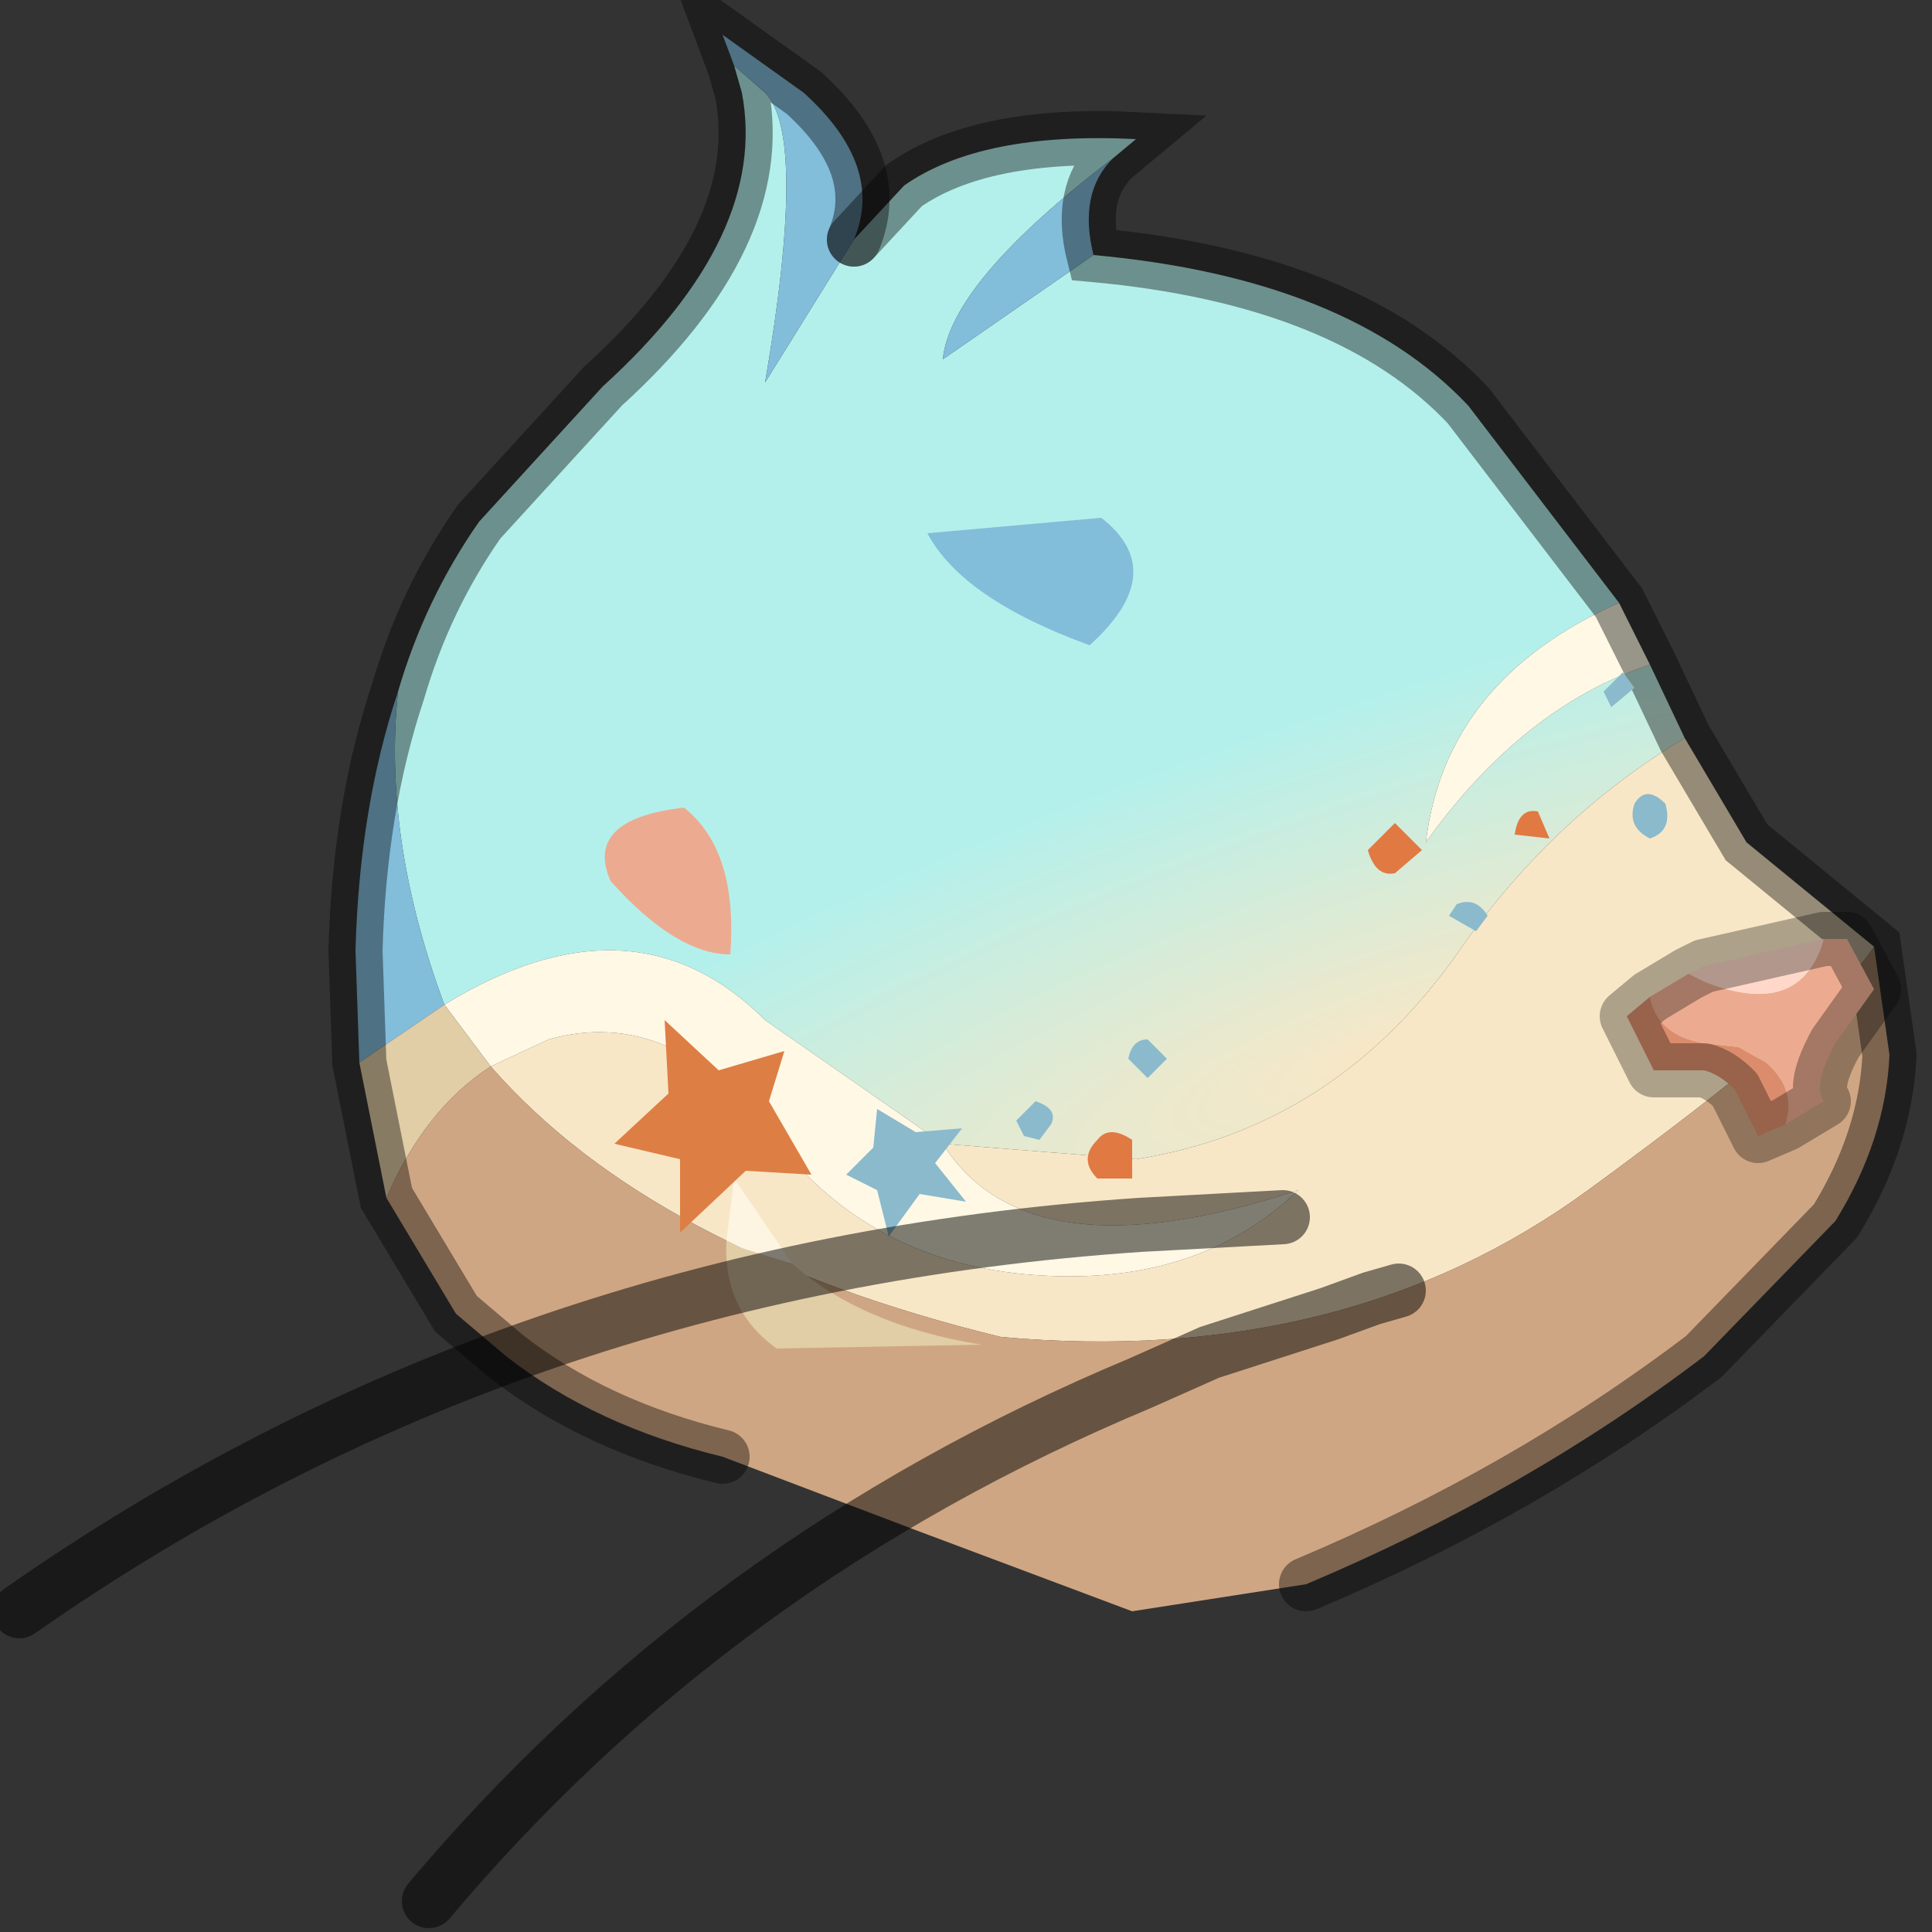 <?xml version="1.0" encoding="utf-8"?>
<svg version="1.1" id="Layer_1"
xmlns="http://www.w3.org/2000/svg"
xmlns:xlink="http://www.w3.org/1999/xlink"
width="25px" height="25px"
xml:space="preserve">
<rect width="100%" height="100%" fill="#333333" stroke="none"/>
<g id="PathID_204" transform="matrix(1, 0, 0, 1, 12.2, 12.95)">
<radialGradient
id="RadialGradID_51" gradientUnits="userSpaceOnUse" gradientTransform="matrix(0.002, 0.005, -0.02, 0.007, 5.7, 0.65)" spreadMethod ="pad" cx="0" cy="0" r="819.2" fx="0" fy="0" >
<stop  offset="0"  style="stop-color:#F8E7C6;stop-opacity:1" />
<stop  offset="1"  style="stop-color:#B4F0EB;stop-opacity:1" />
</radialGradient>
<path style="fill:url(#RadialGradID_51) " d="M6.65 -0.6Q5.05 1.65 2.5 2.05L0 1.85L-2.3 0.25Q-4 -1.45 -6.45 0.05Q-7.25 -2.1 -7.05 -4Q-6.7 -5.2 -6 -6.2L-4.4 -7.95Q-2.25 -9.9 -2.6 -11.75L-2.7 -12.1L-2.3 -11.75Q-1.75 -11.2 -2.3 -8L-1.15 -9.85L-0.5 -10.55Q0.5 -11.25 2.5 -11.15L2.2 -10.9Q0.1 -9.3 0 -8.3L1.95 -9.65Q5.25 -9.35 6.8 -7.7L8.75 -5.15Q6.5 -4.15 6.25 -2.05Q7.5 -3.8 9.15 -4.35L9.6 -3.4Q7.85 -2.35 6.65 -0.6" />
<path style="fill:#82BDDA;fill-opacity:1" d="M0 -8.3Q0.1 -9.3 2.2 -10.9Q1.75 -10.45 1.95 -9.65L0 -8.3M-6.45 0.05L-7.55 0.8L-7.6 -0.65Q-7.55 -2.5 -7.05 -4Q-7.25 -2.1 -6.45 0.05M-2.7 -12.1L-2.85 -12.5L-1.8 -11.75Q-0.75 -10.8 -1.15 -9.85L-2.3 -8Q-1.75 -11.2 -2.3 -11.75L-2.7 -12.1" />
<path style="fill:#F8E7C6;fill-opacity:1" d="M0 1.85L2.5 2.05Q5.05 1.65 6.65 -0.6Q7.85 -2.35 9.6 -3.4L10.4 -2.05L12.05 -0.7Q11.5 0.15 8.35 2.45Q5.2 4.75 0.75 4.35Q-3.75 3.25 -5.85 0.85L-5.1 0.5Q-3.5 0.05 -2.2 1.75Q-0.95 3.4 1.2 3.55Q3.3 3.7 4.6 2.45Q1.1 3.6 0 1.85" />
<path style="fill:#FEF8E5;fill-opacity:1" d="M6.25 -2.05Q6.5 -4.15 8.75 -5.15L9.15 -4.35Q7.5 -3.8 6.25 -2.05M-6.45 0.05Q-4 -1.45 -2.3 0.25L0 1.85Q1.1 3.6 4.6 2.45Q3.3 3.7 1.2 3.55Q-0.95 3.4 -2.2 1.75Q-3.5 0.05 -5.1 0.5L-5.85 0.85L-6.45 0.05" />
<path style="fill:#E1CDA6;fill-opacity:1" d="M-6.45 0.05L-5.85 0.85Q-6.7 1.4 -7.2 2.55L-7.55 0.8L-6.45 0.05" />
<path style="fill:#CFA683;fill-opacity:1" d="M-5.85 0.85Q-3.75 3.25 0.75 4.35Q5.2 4.75 8.35 2.45Q11.5 0.15 12.05 -0.7L12.25 0.7Q12.2 1.8 11.55 2.85L9.85 4.6Q7.55 6.35 4.7 7.55L2.45 7.9L-0.35 6.85L-2.85 5.9Q-4.5 5.5 -5.65 4.6L-6.3 4.05L-7.2 2.55Q-6.7 1.4 -5.85 0.85" />
<path style="fill:none;stroke-width:0.7;stroke-linecap:round;stroke-linejoin:miter;stroke-miterlimit:5;stroke:#000000;stroke-opacity:0.4" d="M-1.15 -9.85L-0.5 -10.55Q0.5 -11.25 2.5 -11.15L2.2 -10.9Q1.75 -10.45 1.95 -9.65Q5.25 -9.35 6.8 -7.7L8.75 -5.15L9.15 -4.35L9.6 -3.4L10.4 -2.05L12.05 -0.7L12.25 0.7Q12.2 1.8 11.55 2.85L9.85 4.6Q7.55 6.35 4.7 7.55" />
<path style="fill:none;stroke-width:0.7;stroke-linecap:round;stroke-linejoin:miter;stroke-miterlimit:5;stroke:#000000;stroke-opacity:0.4" d="M-2.85 5.9Q-4.5 5.5 -5.65 4.6L-6.3 4.05L-7.2 2.55L-7.55 0.8L-7.6 -0.65Q-7.55 -2.5 -7.05 -4Q-6.7 -5.2 -6 -6.2L-4.4 -7.95Q-2.25 -9.9 -2.6 -11.75L-2.7 -12.1L-2.85 -12.5L-1.8 -11.75Q-0.75 -10.8 -1.15 -9.85" />
</g>
<g id="PathID_205" transform="matrix(1, 0, 0, 1, 12.2, 12.95)">
<path style="fill:#E1CDA6;fill-opacity:1" d="M-2.6 3.2L-1.95 3.4Q-1.05 4.2 0.5 4.45L-2.15 4.5Q-2.85 4 -2.8 3.1L-2.6 3.2" />
<path style="fill:#FDF4E2;fill-opacity:1" d="M-2.8 3.1L-2.7 2.3L-1.95 3.4L-2.6 3.2L-2.8 3.1" />
</g>
<g id="PathID_206" transform="matrix(1, 0, 0, 1, 12.2, 12.95)">
<path style="fill:#82BDDA;fill-opacity:1" d="M1.9 -4.6Q0.25 -5.2 -0.2 -6.05L2.05 -6.25Q2.95 -5.55 1.9 -4.6" />
<path style="fill:#ECAB90;fill-opacity:1" d="M-4.3 -1.55Q-4.65 -2.35 -3.35 -2.5Q-2.65 -1.95 -2.75 -0.6Q-3.45 -0.6 -4.3 -1.55" />
</g>
<g id="PathID_207" transform="matrix(1, 0, 0, 1, 12.2, 12.95)">
<path style="fill:#8ABACC;fill-opacity:1" d="M8.95 -4.05L8.65 -3.8L8.55 -4L8.8 -4.25L8.95 -4.05M6.9 -0.9L6.55 -1.1L6.65 -1.25Q6.9 -1.35 7.05 -1.1L6.9 -0.9M8.95 -2.55Q9.1 -2.8 9.35 -2.55Q9.45 -2.2 9.15 -2.1Q8.85 -2.25 8.95 -2.55M2.9 0.75L2.65 1L2.4 0.75Q2.45 0.5 2.65 0.5L2.9 0.75M1.05 1.75L0.95 1.55L1.2 1.3Q1.5 1.4 1.4 1.6L1.25 1.8L1.05 1.75M-0.9 1.9L-0.85 1.4L-0.35 1.7L0.25 1.65L-0.1 2.1L0.3 2.6L-0.3 2.5L-0.7 3.05L-0.85 2.45L-1.25 2.25L-0.9 1.9" />
<path style="fill:#E17943;fill-opacity:1" d="M6.2 -1.95L5.85 -1.65Q5.6 -1.6 5.5 -1.95L5.85 -2.3L6.2 -1.95M7.85 -2.1L7.4 -2.15Q7.45 -2.5 7.7 -2.45L7.85 -2.1M2 1.8Q2.15 1.6 2.45 1.8L2.45 2.3L2 2.3Q1.75 2.05 2 1.8" />
<path style="fill:#DD7E45;fill-opacity:1" d="M-2.25 1.3L-1.7 2.25L-2.55 2.2L-3.4 3L-3.4 2.05L-4.25 1.85L-3.55 1.2L-3.6 0.25L-2.9 0.9L-2.05 0.65L-2.25 1.3" />
</g>
<g id="PathID_208" transform="matrix(1, 0, 0, 1, 12.2, 12.95)">
<path style="fill:#ECAB90;fill-opacity:1" d="M9.15 -0.05L9.65 -0.35L9.85 -0.25Q11.1 0.25 11.4 -0.8L11.7 -0.8L12.05 -0.15L11.55 0.55Q11.25 1.1 11.4 1.3L10.9 1.6Q11.05 1.15 10.65 0.8L10.3 0.6L9.85 0.55Q9.25 0.45 9.15 -0.05" />
<path style="fill:#FFD8C9;fill-opacity:1" d="M9.65 -0.35L9.85 -0.45L11.4 -0.8Q11.1 0.25 9.85 -0.25L9.65 -0.35" />
<path style="fill:#DA8C6C;fill-opacity:1" d="M9.85 0.55L10.3 0.6L10.65 0.8Q11.05 1.15 10.9 1.6L10.55 1.75L10.25 1.15Q10.05 0.95 9.85 0.9L9.2 0.9L8.85 0.2L9.15 -0.05Q9.25 0.45 9.85 0.55" />
<path style="fill:none;stroke-width:0.7;stroke-linecap:round;stroke-linejoin:round;stroke-miterlimit:3;stroke:#000000;stroke-opacity:0.302" d="M11.4 -0.8L11.7 -0.8L12.05 -0.15L11.55 0.55Q11.25 1.1 11.4 1.3L10.9 1.6L10.55 1.75L10.25 1.15Q10.05 0.95 9.85 0.9L9.2 0.9L8.85 0.2L9.15 -0.05L9.65 -0.35L9.85 -0.45L11.4 -0.8z" />
</g>
<g id="PathID_209" transform="matrix(1, 0, 0, 1, 12.2, 12.95)">
<path style="fill:none;stroke-width:0.7;stroke-linecap:round;stroke-linejoin:miter;stroke-miterlimit:5;stroke:#000000;stroke-opacity:0.502" d="M5.9 3.75L5.55 3.85L5 4.05L3.45 4.55L2.55 4.95Q-2.95 7.25 -6.65 11.65" />
<path style="fill:none;stroke-width:0.7;stroke-linecap:round;stroke-linejoin:miter;stroke-miterlimit:5;stroke:#000000;stroke-opacity:0.502" d="M4.4 2.8L2.55 2.9Q-5.6 3.45 -11.95 7.9" />
</g>
</svg>
